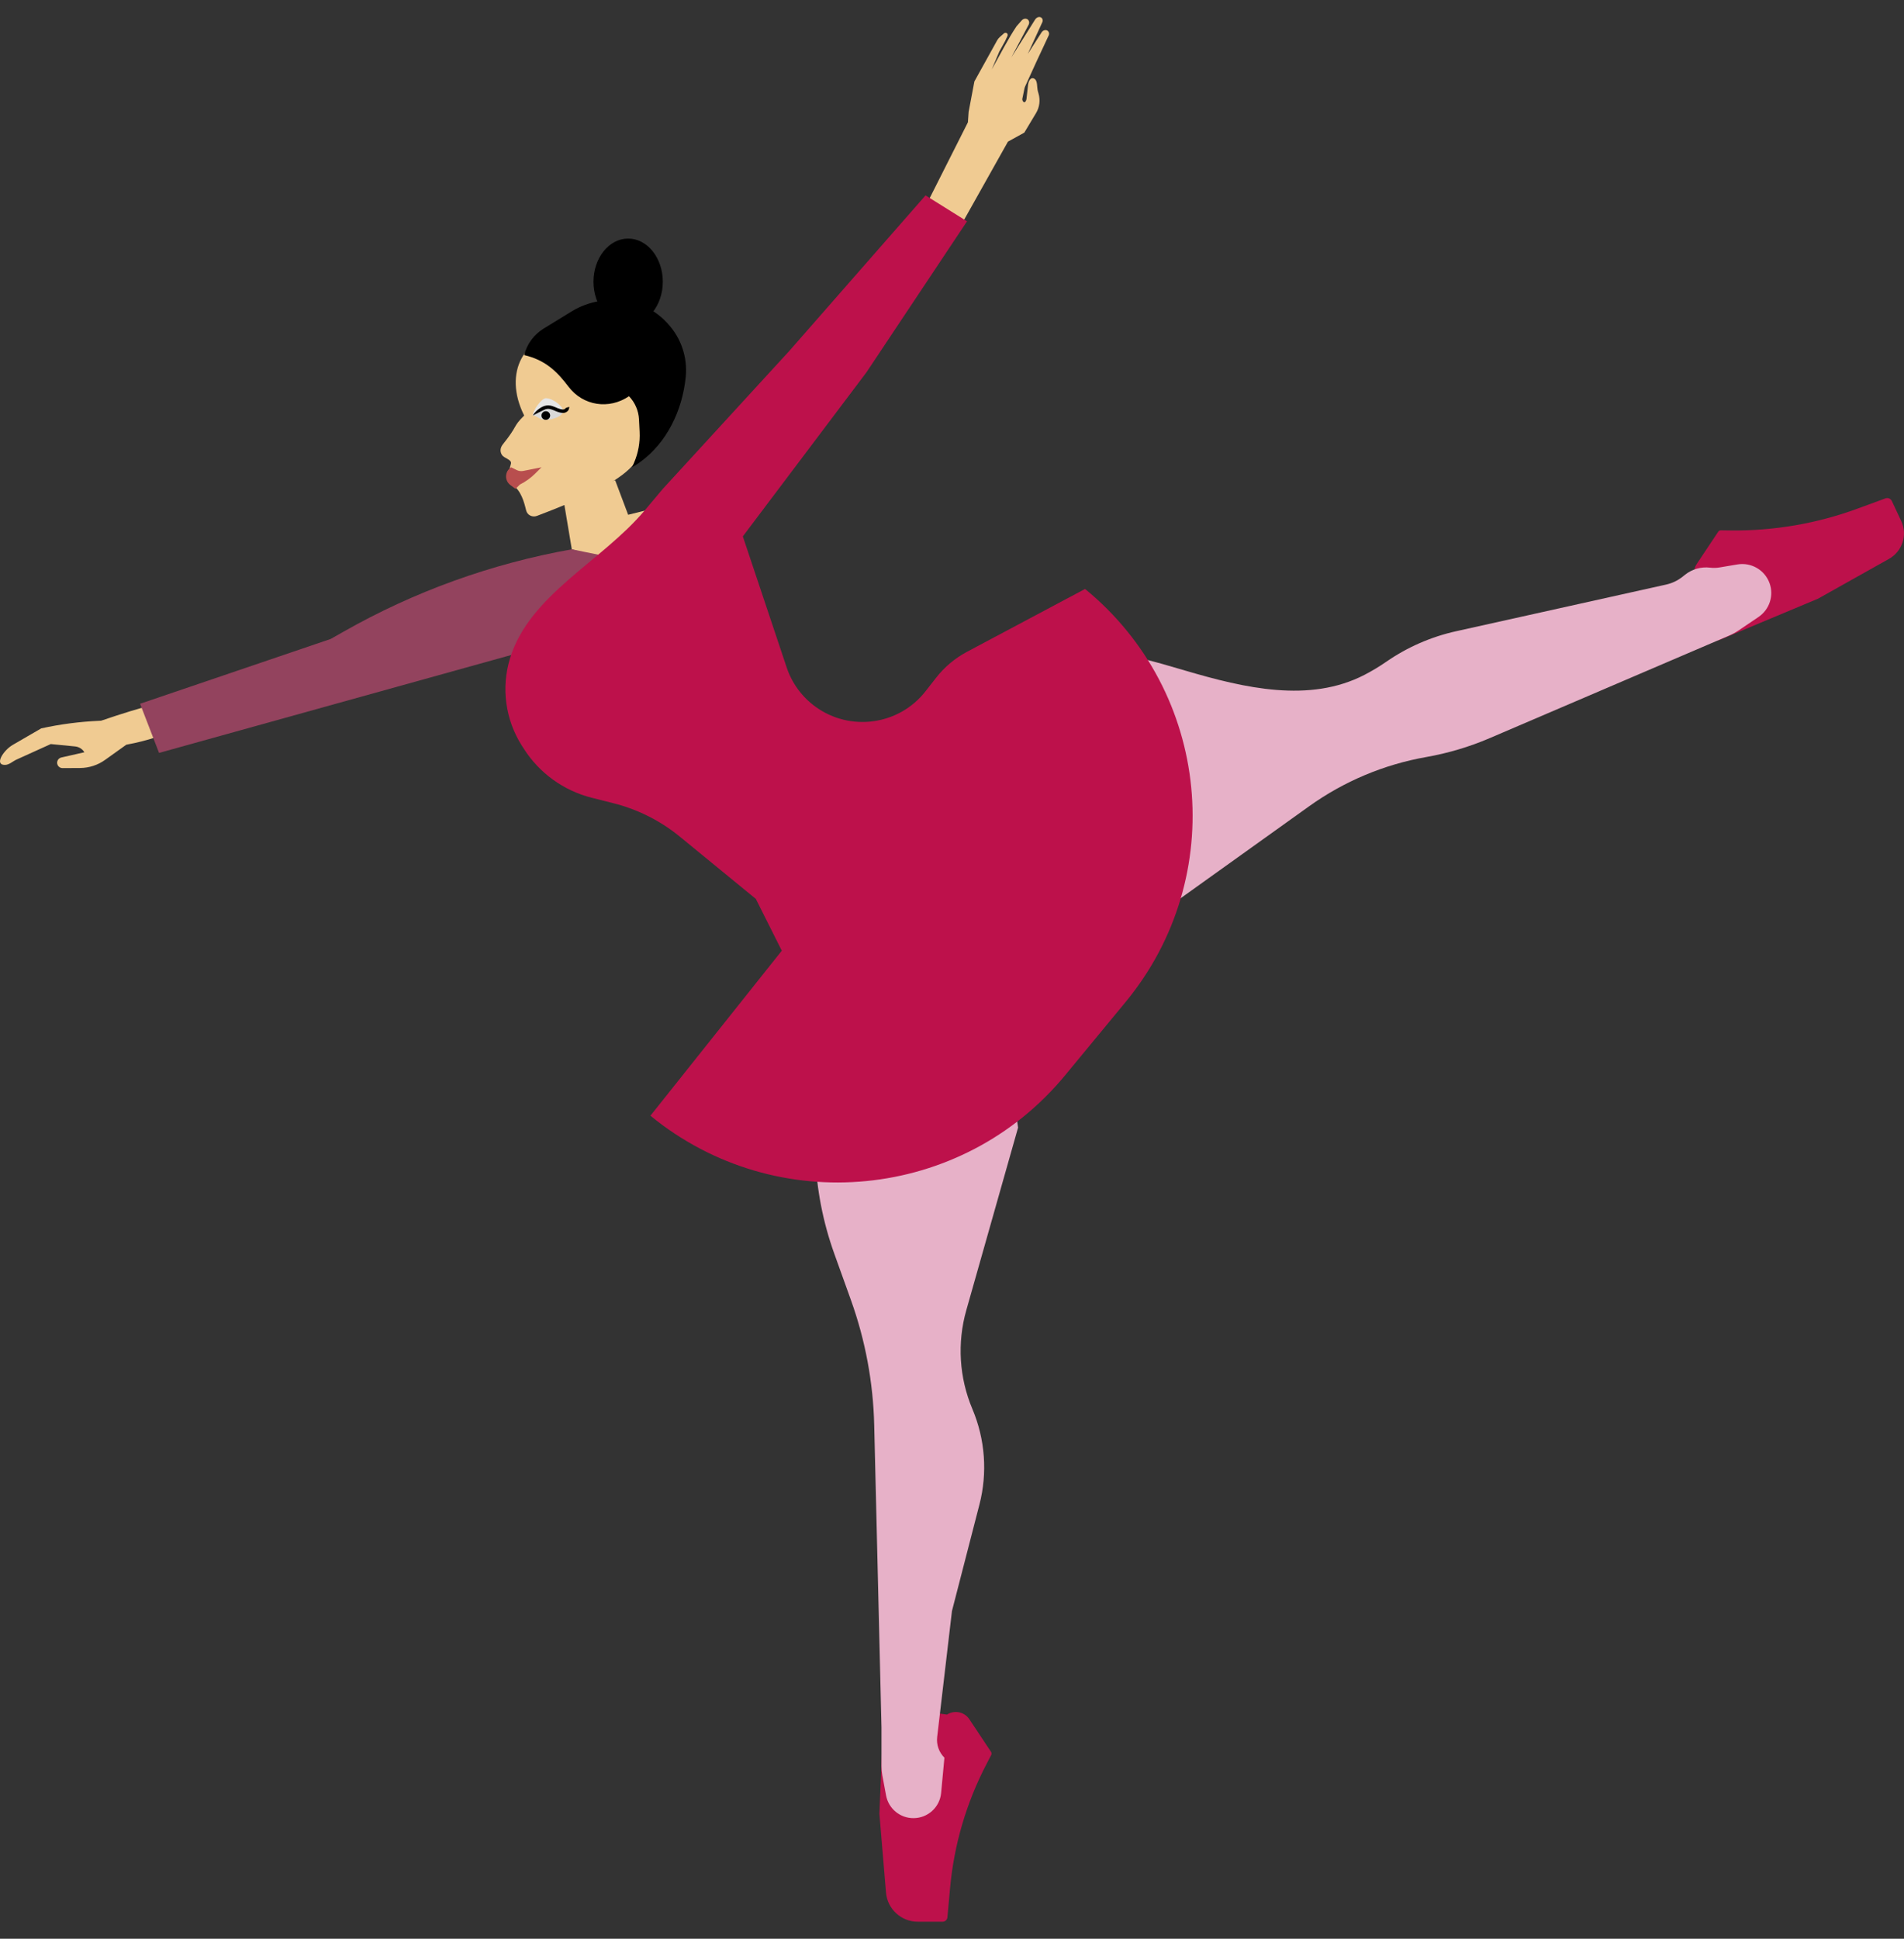 <svg width="56" height="57" viewBox="0 0 56 57" fill="none" xmlns="http://www.w3.org/2000/svg">
<rect x="0" y="0" width="56" height="57" fill="#333333" stroke="none"/>
<path d="M19.494 8.283C19.494 8.984 19.038 9.552 18.475 9.552C17.912 9.552 17.455 8.984 17.455 8.283C17.455 7.582 17.912 7.014 18.475 7.014C19.038 7.014 19.494 7.582 19.494 8.283Z" fill="black"/>
<path d="M18.093 14.12L18.475 15.135L18.984 15.008L17.71 16.404L16.818 16.15L16.563 14.627L18.093 14.12Z" fill="#F0CB92"/>
<path d="M3.715 21.895L3.091 22.341C2.877 22.495 2.62 22.578 2.356 22.58L1.839 22.583C1.765 22.583 1.701 22.532 1.684 22.46C1.665 22.375 1.718 22.291 1.803 22.271L2.482 22.117C2.423 22.02 2.322 21.957 2.209 21.946L1.493 21.876L0.489 22.331C0.373 22.383 0.271 22.489 0.143 22.489C-0.176 22.491 0.1 22.058 0.377 21.899L1.213 21.415C1.776 21.291 2.349 21.217 2.925 21.192L2.972 21.19C8.012 19.463 6.356 21.415 3.715 21.895Z" fill="#F0CB92"/>
<path d="M29.525 0.984C29.546 0.965 29.575 0.959 29.599 0.968C29.634 0.981 29.648 1.022 29.631 1.059L29.562 1.208L29.389 1.521L29.17 2.041C29.395 1.642 29.649 1.142 29.898 0.773L30.051 0.599C30.089 0.555 30.148 0.538 30.198 0.556C30.264 0.581 30.289 0.66 30.253 0.729L29.422 2.3L29.745 1.689L30.449 0.568C30.464 0.545 30.485 0.526 30.51 0.514L30.517 0.511C30.576 0.484 30.641 0.508 30.661 0.565C30.671 0.593 30.669 0.625 30.656 0.654L29.831 2.453L30.229 1.585L30.643 0.939C30.678 0.893 30.738 0.873 30.788 0.891C30.852 0.915 30.875 0.994 30.836 1.059L30.486 1.808L30.155 2.532C30.144 2.556 30.135 2.581 30.13 2.606L30.068 2.908C30.064 2.932 30.076 2.966 30.096 2.99C30.136 3.039 30.184 2.97 30.191 2.907L30.237 2.494C30.248 2.393 30.306 2.269 30.401 2.305C30.533 2.354 30.488 2.561 30.529 2.695L30.544 2.747C30.602 2.942 30.576 3.152 30.471 3.326L30.127 3.899L29.646 4.164L28.157 6.816L27.076 6.356L28.468 3.596L28.49 3.286L28.658 2.396L29.327 1.188C29.347 1.151 29.374 1.117 29.406 1.089L29.525 0.984Z" fill="#F0CB92"/>
<path d="M17.924 16.375L17.924 18.455L4.678 22.136L4.12 20.691L9.726 18.786L10.102 18.573C12.186 17.389 14.457 16.57 16.818 16.15L17.924 16.375Z" fill="#93435E"/>
<path d="M25.998 50.156L27.853 50.41C28.074 50.269 28.367 50.33 28.511 50.548L29.146 51.503C29.166 51.533 29.168 51.571 29.151 51.603L29.017 51.86C28.424 52.997 28.058 54.238 27.943 55.514L27.865 56.371C27.858 56.444 27.797 56.5 27.723 56.5H26.995C26.506 56.5 26.099 56.127 26.059 55.642L25.865 53.328L25.998 50.156Z" fill="#BD114B"/>
<path d="M50.534 18.831L50.041 17.178C49.831 17.057 49.768 16.785 49.902 16.584L50.536 15.633C50.553 15.607 50.582 15.592 50.612 15.592L50.904 15.596C52.174 15.61 53.436 15.393 54.627 14.956L55.453 14.653C55.527 14.625 55.61 14.659 55.643 14.731L55.919 15.32C56.109 15.726 55.953 16.209 55.561 16.43L53.473 17.601L50.534 18.831Z" fill="#BD114B"/>
<path d="M24.537 36.857C23.188 33.098 24.307 28.899 27.351 26.301L29.554 30.361L29.943 33.153L28.421 38.52C28.148 39.481 28.211 40.506 28.6 41.427C28.975 42.316 29.048 43.301 28.807 44.234L27.999 47.364L27.564 51.068C27.537 51.293 27.616 51.518 27.777 51.678L27.68 52.716C27.64 53.135 27.288 53.455 26.865 53.455C26.471 53.455 26.133 53.175 26.061 52.788L25.951 52.197C25.934 52.105 25.926 52.012 25.926 51.918V50.79L25.712 41.895C25.682 40.643 25.451 39.404 25.028 38.224L24.537 36.857Z" fill="#E7B1C8"/>
<path d="M34.864 19.717C33.122 19.203 31.01 18.584 29.744 19.882C28.385 21.277 28.254 24.004 27.281 26.558L31.734 27.201L34.423 26.625L38.508 23.702C39.533 22.969 40.71 22.475 41.952 22.257C42.59 22.144 43.214 21.959 43.81 21.704L50.85 18.69C50.953 18.646 51.051 18.592 51.143 18.53L51.722 18.139C52.046 17.919 52.179 17.509 52.045 17.143C51.904 16.757 51.506 16.526 51.099 16.595L50.576 16.683C50.483 16.698 50.388 16.701 50.294 16.689C50.032 16.658 49.768 16.733 49.562 16.897L49.49 16.954C49.346 17.069 49.178 17.149 48.999 17.188L42.831 18.558C42.093 18.721 41.394 19.026 40.773 19.456C40.566 19.599 40.351 19.728 40.128 19.843C38.515 20.675 36.607 20.231 34.864 19.717Z" fill="#E7B1C8"/>
<path d="M31.914 17.316C35.611 20.342 36.144 25.78 33.105 29.461L31.326 31.616C28.288 35.297 22.827 35.829 19.13 32.803L22.994 27.951L22.23 26.428L19.994 24.597C19.425 24.132 18.761 23.797 18.047 23.617L17.406 23.455C16.576 23.246 15.859 22.727 15.402 22.006L15.347 21.921C14.863 21.157 14.736 20.221 15 19.357C15.573 17.483 17.704 16.505 18.966 15.002L19.494 14.374L23.219 10.313L27.222 5.745L28.442 6.507L25.483 10.948L21.848 15.77L23.139 19.628C23.294 20.089 23.589 20.491 23.984 20.778C25.009 21.522 26.443 21.321 27.222 20.323L27.53 19.929C27.776 19.613 28.087 19.352 28.442 19.163L31.914 17.316Z" fill="#BD114B"/>
<path d="M18.964 12.029C18.964 13.398 19.21 13.871 15.794 15.167C15.659 15.219 15.51 15.147 15.475 15.007C15.41 14.741 15.328 14.435 15.072 14.247C14.907 14.247 14.851 13.821 14.995 13.821C14.974 13.775 15.022 13.683 15.03 13.621C15.044 13.507 14.826 13.474 14.764 13.377C14.698 13.275 14.713 13.16 14.789 13.065C15.252 12.488 15.065 12.567 15.417 12.217C14.78 10.948 15.424 9.806 16.691 9.806C17.957 9.806 18.964 10.628 18.964 12.029Z" fill="#F0CB92"/>
<path d="M15.926 13.739L15.745 13.919C15.612 14.052 15.458 14.163 15.289 14.247L15.178 14.358C15.169 14.367 15.154 14.368 15.144 14.36L15.011 14.261C14.836 14.13 14.843 13.866 15.025 13.745C15.031 13.742 15.038 13.741 15.044 13.744L15.194 13.819C15.256 13.85 15.326 13.859 15.393 13.845L15.926 13.739Z" fill="#B84E4E"/>
<path d="M16.563 12.09C16.563 12.23 16.265 12.344 16.054 12.344C15.843 12.344 15.799 12.217 15.671 12.217C15.671 12.076 15.926 11.709 16.054 11.709C16.265 11.709 16.563 11.95 16.563 12.09Z" fill="#D9D9D9"/>
<path d="M16.563 12.09C16.563 12.23 16.265 11.963 16.054 11.963C15.843 11.963 15.799 12.09 15.671 12.217C15.671 12.076 15.926 11.709 16.054 11.709C16.265 11.709 16.563 11.95 16.563 12.09Z" fill="white" fill-opacity="0.35"/>
<path d="M16.181 12.217C16.181 12.287 16.124 12.344 16.054 12.344C15.983 12.344 15.926 12.287 15.926 12.217C15.926 12.147 15.983 12.09 16.054 12.09C16.124 12.09 16.181 12.147 16.181 12.217Z" fill="black"/>
<path fill-rule="evenodd" clip-rule="evenodd" d="M16.742 11.963C16.742 12.004 16.731 12.037 16.713 12.064C16.695 12.091 16.672 12.108 16.65 12.119C16.628 12.13 16.607 12.135 16.592 12.138C16.584 12.139 16.577 12.14 16.573 12.14C16.57 12.14 16.567 12.14 16.567 12.14L16.565 12.14C16.565 12.14 16.563 12.14 16.563 12.095L16.565 12.14C16.491 12.14 16.425 12.119 16.366 12.096C16.348 12.088 16.33 12.081 16.314 12.074C16.276 12.058 16.241 12.043 16.204 12.033C16.153 12.018 16.104 12.014 16.05 12.03C15.995 12.047 15.671 12.217 15.673 12.214L15.671 12.217C15.741 12.095 15.887 11.973 16.021 11.933C16.098 11.91 16.168 11.917 16.232 11.935C16.275 11.947 16.319 11.966 16.36 11.983C16.375 11.99 16.39 11.996 16.404 12.002C16.459 12.023 16.509 12.039 16.563 12.039L16.565 12.039C16.567 12.039 16.571 12.038 16.575 12.038C16.584 12.036 16.594 12.034 16.604 12.028C16.614 12.024 16.622 12.017 16.628 12.008C16.645 11.984 16.742 11.963 16.742 11.963Z" fill="black"/>
<path d="M15.417 10.44C15.498 10.115 15.705 9.834 15.992 9.659L16.809 9.158C17.067 8.999 17.355 8.894 17.655 8.848L17.741 8.835C18.439 8.728 19.143 8.975 19.62 9.492L19.645 9.52C20.036 9.944 20.226 10.514 20.168 11.086C20.07 12.065 19.618 13.014 18.82 13.591C18.734 13.653 18.656 13.702 18.593 13.732L18.647 13.607C18.772 13.319 18.828 13.007 18.812 12.694L18.794 12.33C18.781 12.075 18.677 11.834 18.5 11.649C17.913 12.048 17.151 11.934 16.721 11.369C16.394 10.938 16.052 10.586 15.417 10.44Z" fill="black"/>
</svg>
